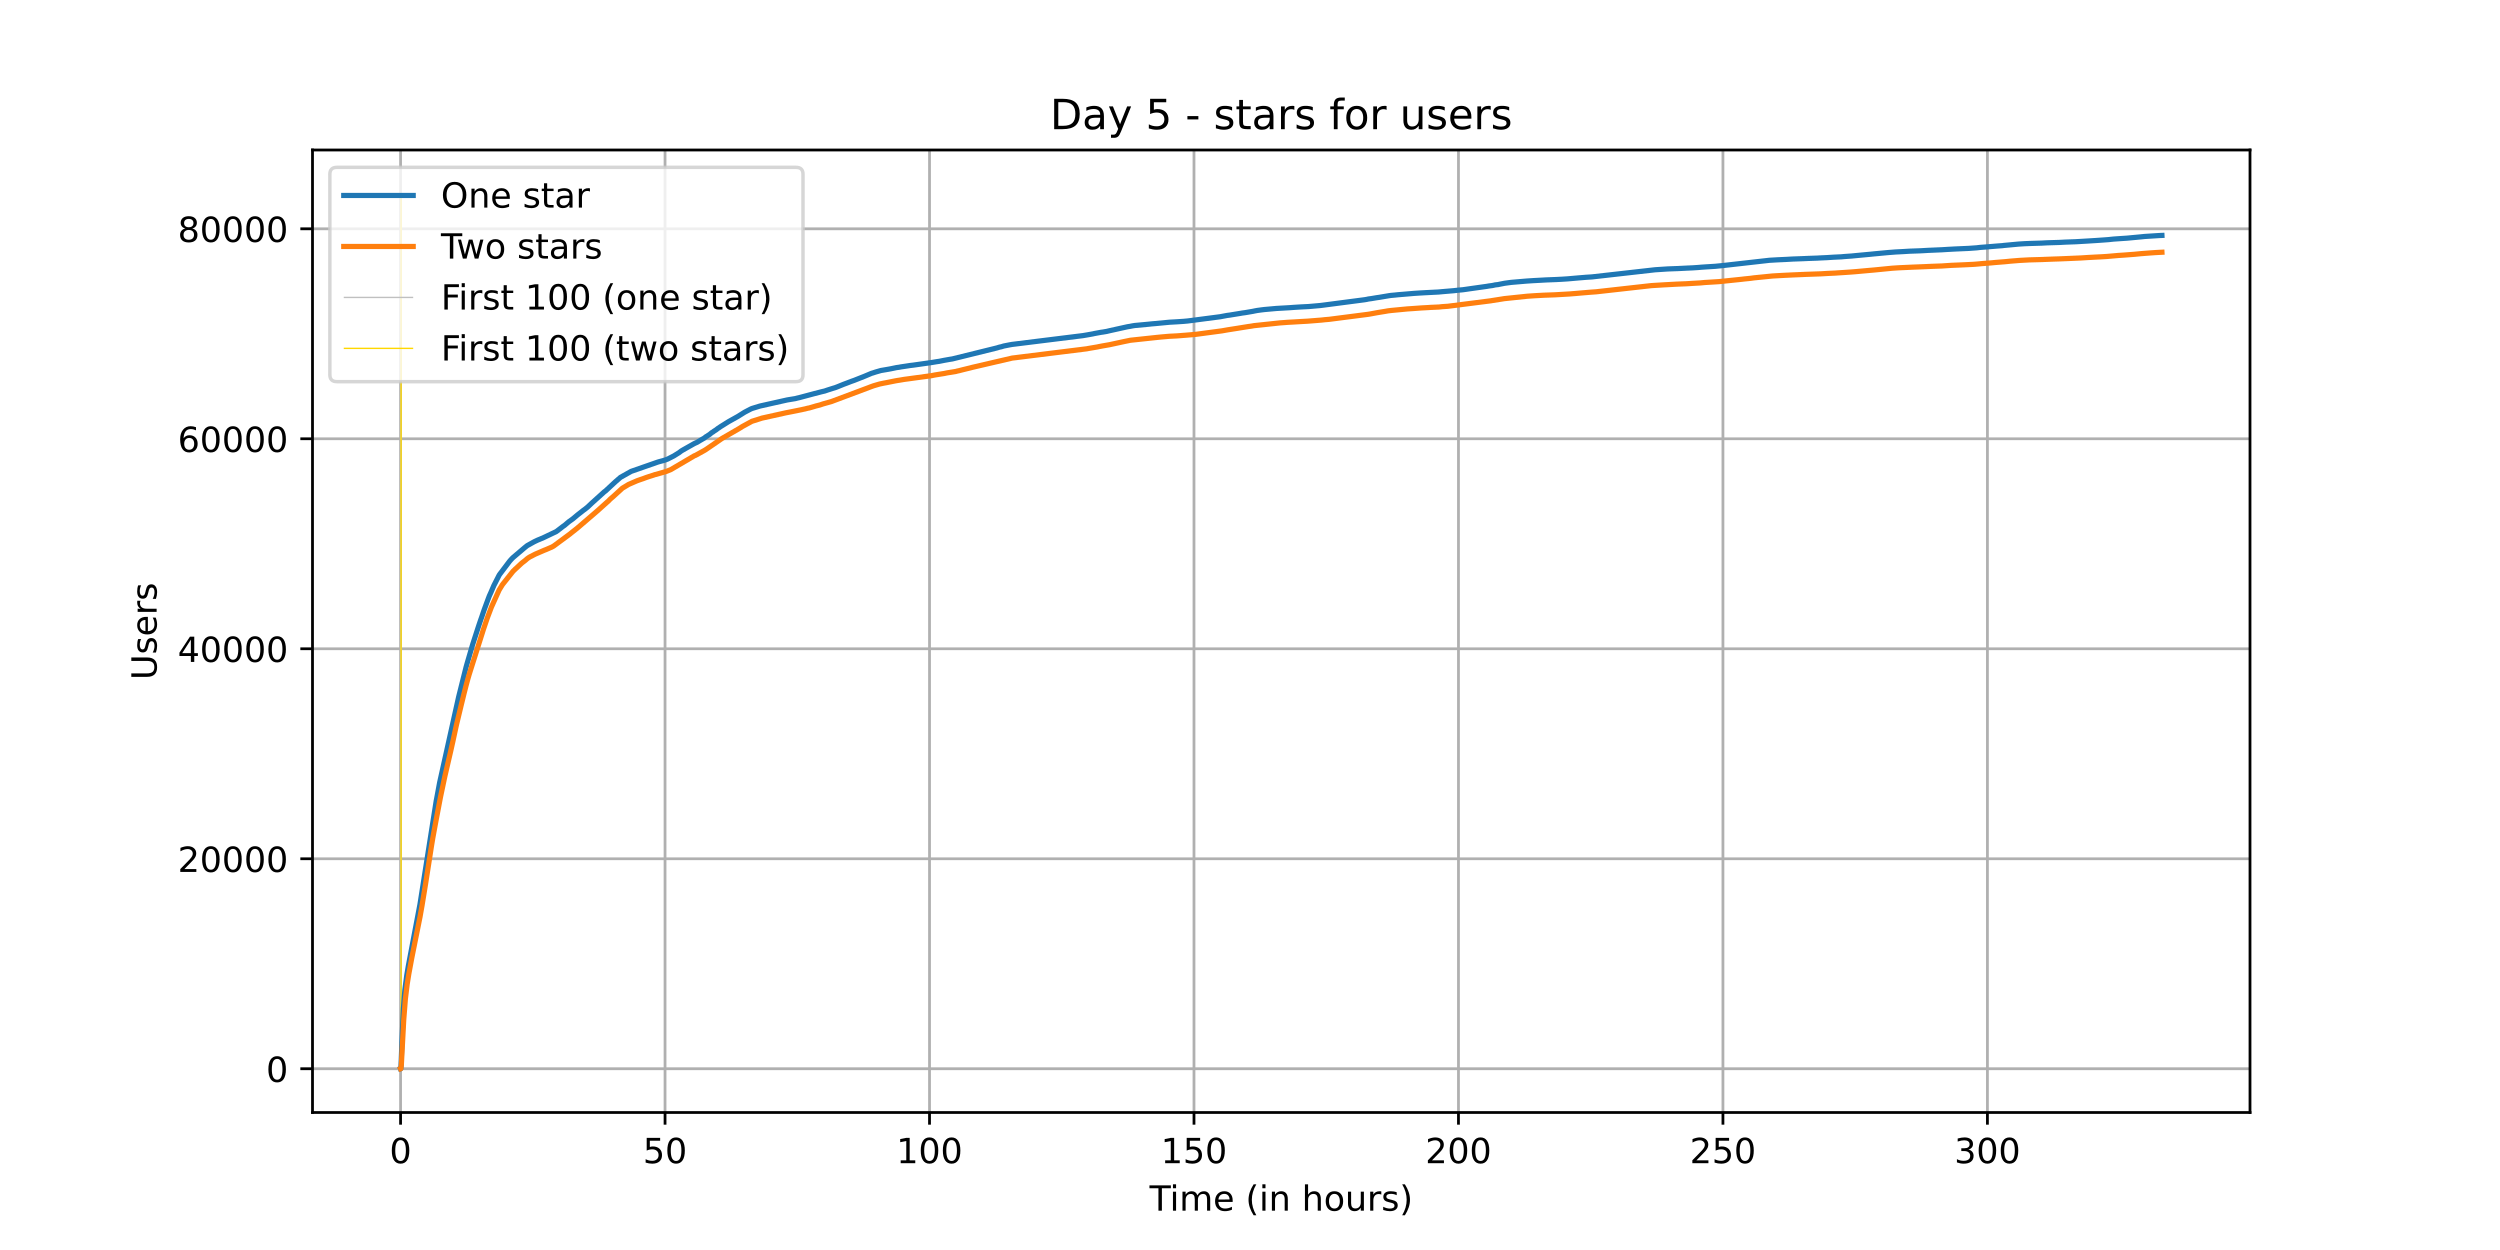 <?xml version="1.0" encoding="utf-8" standalone="no"?>
<!DOCTYPE svg PUBLIC "-//W3C//DTD SVG 1.1//EN"
  "http://www.w3.org/Graphics/SVG/1.1/DTD/svg11.dtd">
<!-- Created with matplotlib (https://matplotlib.org/) -->
<svg height="360pt" version="1.1" viewBox="0 0 720 360" width="720pt" xmlns="http://www.w3.org/2000/svg" xmlns:xlink="http://www.w3.org/1999/xlink">
 <defs>
  <style type="text/css">*{stroke-linecap:butt;stroke-linejoin:round;}</style>
 </defs>
 <g id="figure_1">
  <g id="patch_1">
   <path d="M 0 360 
L 720 360 
L 720 0 
L 0 0 
z
" style="fill:#ffffff;"/>
  </g>
  <g id="axes_1">
   <g id="patch_2">
    <path d="M 90 320.4 
L 648 320.4 
L 648 43.2 
L 90 43.2 
z
" style="fill:#ffffff;"/>
   </g>
   <g id="matplotlib.axis_1">
    <g id="xtick_1">
     <g id="line2d_1">
      <path clip-path="url(#p9fc7388ee3)" d="M 115.364 320.4 
L 115.364 43.2 
" style="fill:none;stroke:#b0b0b0;stroke-linecap:square;stroke-width:0.8;"/>
     </g>
     <g id="line2d_2">
      <defs>
       <path d="M 0 0 
L 0 3.5 
" id="m65fc2c8308" style="stroke:#000000;stroke-width:0.8;"/>
      </defs>
      <g>
       <use style="stroke:#000000;stroke-width:0.8;" x="115.364" xlink:href="#m65fc2c8308" y="320.4"/>
      </g>
     </g>
     <g id="text_1">
      <!-- 0 -->
      <g transform="translate(112.182 334.998)scale(0.1 -0.1)">
       <defs>
        <path d="M 31.781 66.406 
Q 24.172 66.406 20.328 58.906 
Q 16.5 51.422 16.5 36.375 
Q 16.5 21.391 20.328 13.891 
Q 24.172 6.391 31.781 6.391 
Q 39.453 6.391 43.281 13.891 
Q 47.125 21.391 47.125 36.375 
Q 47.125 51.422 43.281 58.906 
Q 39.453 66.406 31.781 66.406 
z
M 31.781 74.219 
Q 44.047 74.219 50.516 64.516 
Q 56.984 54.828 56.984 36.375 
Q 56.984 17.969 50.516 8.266 
Q 44.047 -1.422 31.781 -1.422 
Q 19.531 -1.422 13.062 8.266 
Q 6.594 17.969 6.594 36.375 
Q 6.594 54.828 13.062 64.516 
Q 19.531 74.219 31.781 74.219 
z
" id="DejaVuSans-48"/>
       </defs>
       <use xlink:href="#DejaVuSans-48"/>
      </g>
     </g>
    </g>
    <g id="xtick_2">
     <g id="line2d_3">
      <path clip-path="url(#p9fc7388ee3)" d="M 191.532 320.4 
L 191.532 43.2 
" style="fill:none;stroke:#b0b0b0;stroke-linecap:square;stroke-width:0.8;"/>
     </g>
     <g id="line2d_4">
      <g>
       <use style="stroke:#000000;stroke-width:0.8;" x="191.532" xlink:href="#m65fc2c8308" y="320.4"/>
      </g>
     </g>
     <g id="text_2">
      <!-- 50 -->
      <g transform="translate(185.17 334.998)scale(0.1 -0.1)">
       <defs>
        <path d="M 10.797 72.906 
L 49.516 72.906 
L 49.516 64.594 
L 19.828 64.594 
L 19.828 46.734 
Q 21.969 47.469 24.109 47.828 
Q 26.266 48.188 28.422 48.188 
Q 40.625 48.188 47.75 41.5 
Q 54.891 34.812 54.891 23.391 
Q 54.891 11.625 47.562 5.094 
Q 40.234 -1.422 26.906 -1.422 
Q 22.312 -1.422 17.547 -0.641 
Q 12.797 0.141 7.719 1.703 
L 7.719 11.625 
Q 12.109 9.234 16.797 8.062 
Q 21.484 6.891 26.703 6.891 
Q 35.156 6.891 40.078 11.328 
Q 45.016 15.766 45.016 23.391 
Q 45.016 31 40.078 35.438 
Q 35.156 39.891 26.703 39.891 
Q 22.75 39.891 18.812 39.016 
Q 14.891 38.141 10.797 36.281 
z
" id="DejaVuSans-53"/>
       </defs>
       <use xlink:href="#DejaVuSans-53"/>
       <use x="63.623" xlink:href="#DejaVuSans-48"/>
      </g>
     </g>
    </g>
    <g id="xtick_3">
     <g id="line2d_5">
      <path clip-path="url(#p9fc7388ee3)" d="M 267.701 320.4 
L 267.701 43.2 
" style="fill:none;stroke:#b0b0b0;stroke-linecap:square;stroke-width:0.8;"/>
     </g>
     <g id="line2d_6">
      <g>
       <use style="stroke:#000000;stroke-width:0.8;" x="267.701" xlink:href="#m65fc2c8308" y="320.4"/>
      </g>
     </g>
     <g id="text_3">
      <!-- 100 -->
      <g transform="translate(258.157 334.998)scale(0.1 -0.1)">
       <defs>
        <path d="M 12.406 8.297 
L 28.516 8.297 
L 28.516 63.922 
L 10.984 60.406 
L 10.984 69.391 
L 28.422 72.906 
L 38.281 72.906 
L 38.281 8.297 
L 54.391 8.297 
L 54.391 0 
L 12.406 0 
z
" id="DejaVuSans-49"/>
       </defs>
       <use xlink:href="#DejaVuSans-49"/>
       <use x="63.623" xlink:href="#DejaVuSans-48"/>
       <use x="127.246" xlink:href="#DejaVuSans-48"/>
      </g>
     </g>
    </g>
    <g id="xtick_4">
     <g id="line2d_7">
      <path clip-path="url(#p9fc7388ee3)" d="M 343.87 320.4 
L 343.87 43.2 
" style="fill:none;stroke:#b0b0b0;stroke-linecap:square;stroke-width:0.8;"/>
     </g>
     <g id="line2d_8">
      <g>
       <use style="stroke:#000000;stroke-width:0.8;" x="343.87" xlink:href="#m65fc2c8308" y="320.4"/>
      </g>
     </g>
     <g id="text_4">
      <!-- 150 -->
      <g transform="translate(334.326 334.998)scale(0.1 -0.1)">
       <use xlink:href="#DejaVuSans-49"/>
       <use x="63.623" xlink:href="#DejaVuSans-53"/>
       <use x="127.246" xlink:href="#DejaVuSans-48"/>
      </g>
     </g>
    </g>
    <g id="xtick_5">
     <g id="line2d_9">
      <path clip-path="url(#p9fc7388ee3)" d="M 420.038 320.4 
L 420.038 43.2 
" style="fill:none;stroke:#b0b0b0;stroke-linecap:square;stroke-width:0.8;"/>
     </g>
     <g id="line2d_10">
      <g>
       <use style="stroke:#000000;stroke-width:0.8;" x="420.038" xlink:href="#m65fc2c8308" y="320.4"/>
      </g>
     </g>
     <g id="text_5">
      <!-- 200 -->
      <g transform="translate(410.495 334.998)scale(0.1 -0.1)">
       <defs>
        <path d="M 19.188 8.297 
L 53.609 8.297 
L 53.609 0 
L 7.328 0 
L 7.328 8.297 
Q 12.938 14.109 22.625 23.891 
Q 32.328 33.688 34.812 36.531 
Q 39.547 41.844 41.422 45.531 
Q 43.312 49.219 43.312 52.781 
Q 43.312 58.594 39.234 62.25 
Q 35.156 65.922 28.609 65.922 
Q 23.969 65.922 18.812 64.312 
Q 13.672 62.703 7.812 59.422 
L 7.812 69.391 
Q 13.766 71.781 18.938 73 
Q 24.125 74.219 28.422 74.219 
Q 39.75 74.219 46.484 68.547 
Q 53.219 62.891 53.219 53.422 
Q 53.219 48.922 51.531 44.891 
Q 49.859 40.875 45.406 35.406 
Q 44.188 33.984 37.641 27.219 
Q 31.109 20.453 19.188 8.297 
z
" id="DejaVuSans-50"/>
       </defs>
       <use xlink:href="#DejaVuSans-50"/>
       <use x="63.623" xlink:href="#DejaVuSans-48"/>
       <use x="127.246" xlink:href="#DejaVuSans-48"/>
      </g>
     </g>
    </g>
    <g id="xtick_6">
     <g id="line2d_11">
      <path clip-path="url(#p9fc7388ee3)" d="M 496.207 320.4 
L 496.207 43.2 
" style="fill:none;stroke:#b0b0b0;stroke-linecap:square;stroke-width:0.8;"/>
     </g>
     <g id="line2d_12">
      <g>
       <use style="stroke:#000000;stroke-width:0.8;" x="496.207" xlink:href="#m65fc2c8308" y="320.4"/>
      </g>
     </g>
     <g id="text_6">
      <!-- 250 -->
      <g transform="translate(486.663 334.998)scale(0.1 -0.1)">
       <use xlink:href="#DejaVuSans-50"/>
       <use x="63.623" xlink:href="#DejaVuSans-53"/>
       <use x="127.246" xlink:href="#DejaVuSans-48"/>
      </g>
     </g>
    </g>
    <g id="xtick_7">
     <g id="line2d_13">
      <path clip-path="url(#p9fc7388ee3)" d="M 572.376 320.4 
L 572.376 43.2 
" style="fill:none;stroke:#b0b0b0;stroke-linecap:square;stroke-width:0.8;"/>
     </g>
     <g id="line2d_14">
      <g>
       <use style="stroke:#000000;stroke-width:0.8;" x="572.376" xlink:href="#m65fc2c8308" y="320.4"/>
      </g>
     </g>
     <g id="text_7">
      <!-- 300 -->
      <g transform="translate(562.832 334.998)scale(0.1 -0.1)">
       <defs>
        <path d="M 40.578 39.312 
Q 47.656 37.797 51.625 33 
Q 55.609 28.219 55.609 21.188 
Q 55.609 10.406 48.188 4.484 
Q 40.766 -1.422 27.094 -1.422 
Q 22.516 -1.422 17.656 -0.516 
Q 12.797 0.391 7.625 2.203 
L 7.625 11.719 
Q 11.719 9.328 16.594 8.109 
Q 21.484 6.891 26.812 6.891 
Q 36.078 6.891 40.938 10.547 
Q 45.797 14.203 45.797 21.188 
Q 45.797 27.641 41.281 31.266 
Q 36.766 34.906 28.719 34.906 
L 20.219 34.906 
L 20.219 43.016 
L 29.109 43.016 
Q 36.375 43.016 40.234 45.922 
Q 44.094 48.828 44.094 54.297 
Q 44.094 59.906 40.109 62.906 
Q 36.141 65.922 28.719 65.922 
Q 24.656 65.922 20.016 65.031 
Q 15.375 64.156 9.812 62.312 
L 9.812 71.094 
Q 15.438 72.656 20.344 73.438 
Q 25.25 74.219 29.594 74.219 
Q 40.828 74.219 47.359 69.109 
Q 53.906 64.016 53.906 55.328 
Q 53.906 49.266 50.438 45.094 
Q 46.969 40.922 40.578 39.312 
z
" id="DejaVuSans-51"/>
       </defs>
       <use xlink:href="#DejaVuSans-51"/>
       <use x="63.623" xlink:href="#DejaVuSans-48"/>
       <use x="127.246" xlink:href="#DejaVuSans-48"/>
      </g>
     </g>
    </g>
    <g id="text_8">
     <!-- Time (in hours) -->
     <g transform="translate(331.072 348.677)scale(0.1 -0.1)">
      <defs>
       <path d="M -0.297 72.906 
L 61.375 72.906 
L 61.375 64.594 
L 35.5 64.594 
L 35.5 0 
L 25.594 0 
L 25.594 64.594 
L -0.297 64.594 
z
" id="DejaVuSans-84"/>
       <path d="M 9.422 54.688 
L 18.406 54.688 
L 18.406 0 
L 9.422 0 
z
M 9.422 75.984 
L 18.406 75.984 
L 18.406 64.594 
L 9.422 64.594 
z
" id="DejaVuSans-105"/>
       <path d="M 52 44.188 
Q 55.375 50.25 60.062 53.125 
Q 64.75 56 71.094 56 
Q 79.641 56 84.281 50.016 
Q 88.922 44.047 88.922 33.016 
L 88.922 0 
L 79.891 0 
L 79.891 32.719 
Q 79.891 40.578 77.094 44.375 
Q 74.312 48.188 68.609 48.188 
Q 61.625 48.188 57.562 43.547 
Q 53.516 38.922 53.516 30.906 
L 53.516 0 
L 44.484 0 
L 44.484 32.719 
Q 44.484 40.625 41.703 44.406 
Q 38.922 48.188 33.109 48.188 
Q 26.219 48.188 22.156 43.531 
Q 18.109 38.875 18.109 30.906 
L 18.109 0 
L 9.078 0 
L 9.078 54.688 
L 18.109 54.688 
L 18.109 46.188 
Q 21.188 51.219 25.484 53.609 
Q 29.781 56 35.688 56 
Q 41.656 56 45.828 52.969 
Q 50 49.953 52 44.188 
z
" id="DejaVuSans-109"/>
       <path d="M 56.203 29.594 
L 56.203 25.203 
L 14.891 25.203 
Q 15.484 15.922 20.484 11.062 
Q 25.484 6.203 34.422 6.203 
Q 39.594 6.203 44.453 7.469 
Q 49.312 8.734 54.109 11.281 
L 54.109 2.781 
Q 49.266 0.734 44.188 -0.344 
Q 39.109 -1.422 33.891 -1.422 
Q 20.797 -1.422 13.156 6.188 
Q 5.516 13.812 5.516 26.812 
Q 5.516 40.234 12.766 48.109 
Q 20.016 56 32.328 56 
Q 43.359 56 49.781 48.891 
Q 56.203 41.797 56.203 29.594 
z
M 47.219 32.234 
Q 47.125 39.594 43.094 43.984 
Q 39.062 48.391 32.422 48.391 
Q 24.906 48.391 20.391 44.141 
Q 15.875 39.891 15.188 32.172 
z
" id="DejaVuSans-101"/>
       <path id="DejaVuSans-32"/>
       <path d="M 31 75.875 
Q 24.469 64.656 21.281 53.656 
Q 18.109 42.672 18.109 31.391 
Q 18.109 20.125 21.312 9.062 
Q 24.516 -2 31 -13.188 
L 23.188 -13.188 
Q 15.875 -1.703 12.234 9.375 
Q 8.594 20.453 8.594 31.391 
Q 8.594 42.281 12.203 53.312 
Q 15.828 64.359 23.188 75.875 
z
" id="DejaVuSans-40"/>
       <path d="M 54.891 33.016 
L 54.891 0 
L 45.906 0 
L 45.906 32.719 
Q 45.906 40.484 42.875 44.328 
Q 39.844 48.188 33.797 48.188 
Q 26.516 48.188 22.312 43.547 
Q 18.109 38.922 18.109 30.906 
L 18.109 0 
L 9.078 0 
L 9.078 54.688 
L 18.109 54.688 
L 18.109 46.188 
Q 21.344 51.125 25.703 53.562 
Q 30.078 56 35.797 56 
Q 45.219 56 50.047 50.172 
Q 54.891 44.344 54.891 33.016 
z
" id="DejaVuSans-110"/>
       <path d="M 54.891 33.016 
L 54.891 0 
L 45.906 0 
L 45.906 32.719 
Q 45.906 40.484 42.875 44.328 
Q 39.844 48.188 33.797 48.188 
Q 26.516 48.188 22.312 43.547 
Q 18.109 38.922 18.109 30.906 
L 18.109 0 
L 9.078 0 
L 9.078 75.984 
L 18.109 75.984 
L 18.109 46.188 
Q 21.344 51.125 25.703 53.562 
Q 30.078 56 35.797 56 
Q 45.219 56 50.047 50.172 
Q 54.891 44.344 54.891 33.016 
z
" id="DejaVuSans-104"/>
       <path d="M 30.609 48.391 
Q 23.391 48.391 19.188 42.75 
Q 14.984 37.109 14.984 27.297 
Q 14.984 17.484 19.156 11.844 
Q 23.344 6.203 30.609 6.203 
Q 37.797 6.203 41.984 11.859 
Q 46.188 17.531 46.188 27.297 
Q 46.188 37.016 41.984 42.703 
Q 37.797 48.391 30.609 48.391 
z
M 30.609 56 
Q 42.328 56 49.016 48.375 
Q 55.719 40.766 55.719 27.297 
Q 55.719 13.875 49.016 6.219 
Q 42.328 -1.422 30.609 -1.422 
Q 18.844 -1.422 12.172 6.219 
Q 5.516 13.875 5.516 27.297 
Q 5.516 40.766 12.172 48.375 
Q 18.844 56 30.609 56 
z
" id="DejaVuSans-111"/>
       <path d="M 8.5 21.578 
L 8.5 54.688 
L 17.484 54.688 
L 17.484 21.922 
Q 17.484 14.156 20.5 10.266 
Q 23.531 6.391 29.594 6.391 
Q 36.859 6.391 41.078 11.031 
Q 45.312 15.672 45.312 23.688 
L 45.312 54.688 
L 54.297 54.688 
L 54.297 0 
L 45.312 0 
L 45.312 8.406 
Q 42.047 3.422 37.719 1 
Q 33.406 -1.422 27.688 -1.422 
Q 18.266 -1.422 13.375 4.438 
Q 8.5 10.297 8.5 21.578 
z
M 31.109 56 
z
" id="DejaVuSans-117"/>
       <path d="M 41.109 46.297 
Q 39.594 47.172 37.812 47.578 
Q 36.031 48 33.891 48 
Q 26.266 48 22.188 43.047 
Q 18.109 38.094 18.109 28.812 
L 18.109 0 
L 9.078 0 
L 9.078 54.688 
L 18.109 54.688 
L 18.109 46.188 
Q 20.953 51.172 25.484 53.578 
Q 30.031 56 36.531 56 
Q 37.453 56 38.578 55.875 
Q 39.703 55.766 41.062 55.516 
z
" id="DejaVuSans-114"/>
       <path d="M 44.281 53.078 
L 44.281 44.578 
Q 40.484 46.531 36.375 47.5 
Q 32.281 48.484 27.875 48.484 
Q 21.188 48.484 17.844 46.438 
Q 14.5 44.391 14.5 40.281 
Q 14.5 37.156 16.891 35.375 
Q 19.281 33.594 26.516 31.984 
L 29.594 31.297 
Q 39.156 29.25 43.188 25.516 
Q 47.219 21.781 47.219 15.094 
Q 47.219 7.469 41.188 3.016 
Q 35.156 -1.422 24.609 -1.422 
Q 20.219 -1.422 15.453 -0.562 
Q 10.688 0.297 5.422 2 
L 5.422 11.281 
Q 10.406 8.688 15.234 7.391 
Q 20.062 6.109 24.812 6.109 
Q 31.156 6.109 34.562 8.281 
Q 37.984 10.453 37.984 14.406 
Q 37.984 18.062 35.516 20.016 
Q 33.062 21.969 24.703 23.781 
L 21.578 24.516 
Q 13.234 26.266 9.516 29.906 
Q 5.812 33.547 5.812 39.891 
Q 5.812 47.609 11.281 51.797 
Q 16.75 56 26.812 56 
Q 31.781 56 36.172 55.266 
Q 40.578 54.547 44.281 53.078 
z
" id="DejaVuSans-115"/>
       <path d="M 8.016 75.875 
L 15.828 75.875 
Q 23.141 64.359 26.781 53.312 
Q 30.422 42.281 30.422 31.391 
Q 30.422 20.453 26.781 9.375 
Q 23.141 -1.703 15.828 -13.188 
L 8.016 -13.188 
Q 14.5 -2 17.703 9.062 
Q 20.906 20.125 20.906 31.391 
Q 20.906 42.672 17.703 53.656 
Q 14.5 64.656 8.016 75.875 
z
" id="DejaVuSans-41"/>
      </defs>
      <use xlink:href="#DejaVuSans-84"/>
      <use x="57.959" xlink:href="#DejaVuSans-105"/>
      <use x="85.742" xlink:href="#DejaVuSans-109"/>
      <use x="183.154" xlink:href="#DejaVuSans-101"/>
      <use x="244.678" xlink:href="#DejaVuSans-32"/>
      <use x="276.465" xlink:href="#DejaVuSans-40"/>
      <use x="315.479" xlink:href="#DejaVuSans-105"/>
      <use x="343.262" xlink:href="#DejaVuSans-110"/>
      <use x="406.641" xlink:href="#DejaVuSans-32"/>
      <use x="438.428" xlink:href="#DejaVuSans-104"/>
      <use x="501.807" xlink:href="#DejaVuSans-111"/>
      <use x="562.988" xlink:href="#DejaVuSans-117"/>
      <use x="626.367" xlink:href="#DejaVuSans-114"/>
      <use x="667.48" xlink:href="#DejaVuSans-115"/>
      <use x="719.58" xlink:href="#DejaVuSans-41"/>
     </g>
    </g>
   </g>
   <g id="matplotlib.axis_2">
    <g id="ytick_1">
     <g id="line2d_15">
      <path clip-path="url(#p9fc7388ee3)" d="M 90 307.8 
L 648 307.8 
" style="fill:none;stroke:#b0b0b0;stroke-linecap:square;stroke-width:0.8;"/>
     </g>
     <g id="line2d_16">
      <defs>
       <path d="M 0 0 
L -3.5 0 
" id="m4c2ac8af65" style="stroke:#000000;stroke-width:0.8;"/>
      </defs>
      <g>
       <use style="stroke:#000000;stroke-width:0.8;" x="90" xlink:href="#m4c2ac8af65" y="307.8"/>
      </g>
     </g>
     <g id="text_9">
      <!-- 0 -->
      <g transform="translate(76.638 311.599)scale(0.1 -0.1)">
       <use xlink:href="#DejaVuSans-48"/>
      </g>
     </g>
    </g>
    <g id="ytick_2">
     <g id="line2d_17">
      <path clip-path="url(#p9fc7388ee3)" d="M 90 247.322 
L 648 247.322 
" style="fill:none;stroke:#b0b0b0;stroke-linecap:square;stroke-width:0.8;"/>
     </g>
     <g id="line2d_18">
      <g>
       <use style="stroke:#000000;stroke-width:0.8;" x="90" xlink:href="#m4c2ac8af65" y="247.322"/>
      </g>
     </g>
     <g id="text_10">
      <!-- 20000 -->
      <g transform="translate(51.188 251.121)scale(0.1 -0.1)">
       <use xlink:href="#DejaVuSans-50"/>
       <use x="63.623" xlink:href="#DejaVuSans-48"/>
       <use x="127.246" xlink:href="#DejaVuSans-48"/>
       <use x="190.869" xlink:href="#DejaVuSans-48"/>
       <use x="254.492" xlink:href="#DejaVuSans-48"/>
      </g>
     </g>
    </g>
    <g id="ytick_3">
     <g id="line2d_19">
      <path clip-path="url(#p9fc7388ee3)" d="M 90 186.844 
L 648 186.844 
" style="fill:none;stroke:#b0b0b0;stroke-linecap:square;stroke-width:0.8;"/>
     </g>
     <g id="line2d_20">
      <g>
       <use style="stroke:#000000;stroke-width:0.8;" x="90" xlink:href="#m4c2ac8af65" y="186.844"/>
      </g>
     </g>
     <g id="text_11">
      <!-- 40000 -->
      <g transform="translate(51.188 190.644)scale(0.1 -0.1)">
       <defs>
        <path d="M 37.797 64.312 
L 12.891 25.391 
L 37.797 25.391 
z
M 35.203 72.906 
L 47.609 72.906 
L 47.609 25.391 
L 58.016 25.391 
L 58.016 17.188 
L 47.609 17.188 
L 47.609 0 
L 37.797 0 
L 37.797 17.188 
L 4.891 17.188 
L 4.891 26.703 
z
" id="DejaVuSans-52"/>
       </defs>
       <use xlink:href="#DejaVuSans-52"/>
       <use x="63.623" xlink:href="#DejaVuSans-48"/>
       <use x="127.246" xlink:href="#DejaVuSans-48"/>
       <use x="190.869" xlink:href="#DejaVuSans-48"/>
       <use x="254.492" xlink:href="#DejaVuSans-48"/>
      </g>
     </g>
    </g>
    <g id="ytick_4">
     <g id="line2d_21">
      <path clip-path="url(#p9fc7388ee3)" d="M 90 126.367 
L 648 126.367 
" style="fill:none;stroke:#b0b0b0;stroke-linecap:square;stroke-width:0.8;"/>
     </g>
     <g id="line2d_22">
      <g>
       <use style="stroke:#000000;stroke-width:0.8;" x="90" xlink:href="#m4c2ac8af65" y="126.367"/>
      </g>
     </g>
     <g id="text_12">
      <!-- 60000 -->
      <g transform="translate(51.188 130.166)scale(0.1 -0.1)">
       <defs>
        <path d="M 33.016 40.375 
Q 26.375 40.375 22.484 35.828 
Q 18.609 31.297 18.609 23.391 
Q 18.609 15.531 22.484 10.953 
Q 26.375 6.391 33.016 6.391 
Q 39.656 6.391 43.531 10.953 
Q 47.406 15.531 47.406 23.391 
Q 47.406 31.297 43.531 35.828 
Q 39.656 40.375 33.016 40.375 
z
M 52.594 71.297 
L 52.594 62.312 
Q 48.875 64.062 45.094 64.984 
Q 41.312 65.922 37.594 65.922 
Q 27.828 65.922 22.672 59.328 
Q 17.531 52.734 16.797 39.406 
Q 19.672 43.656 24.016 45.922 
Q 28.375 48.188 33.594 48.188 
Q 44.578 48.188 50.953 41.516 
Q 57.328 34.859 57.328 23.391 
Q 57.328 12.156 50.688 5.359 
Q 44.047 -1.422 33.016 -1.422 
Q 20.359 -1.422 13.672 8.266 
Q 6.984 17.969 6.984 36.375 
Q 6.984 53.656 15.188 63.938 
Q 23.391 74.219 37.203 74.219 
Q 40.922 74.219 44.703 73.484 
Q 48.484 72.75 52.594 71.297 
z
" id="DejaVuSans-54"/>
       </defs>
       <use xlink:href="#DejaVuSans-54"/>
       <use x="63.623" xlink:href="#DejaVuSans-48"/>
       <use x="127.246" xlink:href="#DejaVuSans-48"/>
       <use x="190.869" xlink:href="#DejaVuSans-48"/>
       <use x="254.492" xlink:href="#DejaVuSans-48"/>
      </g>
     </g>
    </g>
    <g id="ytick_5">
     <g id="line2d_23">
      <path clip-path="url(#p9fc7388ee3)" d="M 90 65.889 
L 648 65.889 
" style="fill:none;stroke:#b0b0b0;stroke-linecap:square;stroke-width:0.8;"/>
     </g>
     <g id="line2d_24">
      <g>
       <use style="stroke:#000000;stroke-width:0.8;" x="90" xlink:href="#m4c2ac8af65" y="65.889"/>
      </g>
     </g>
     <g id="text_13">
      <!-- 80000 -->
      <g transform="translate(51.188 69.688)scale(0.1 -0.1)">
       <defs>
        <path d="M 31.781 34.625 
Q 24.75 34.625 20.719 30.859 
Q 16.703 27.094 16.703 20.516 
Q 16.703 13.922 20.719 10.156 
Q 24.75 6.391 31.781 6.391 
Q 38.812 6.391 42.859 10.172 
Q 46.922 13.969 46.922 20.516 
Q 46.922 27.094 42.891 30.859 
Q 38.875 34.625 31.781 34.625 
z
M 21.922 38.812 
Q 15.578 40.375 12.031 44.719 
Q 8.5 49.078 8.5 55.328 
Q 8.5 64.062 14.719 69.141 
Q 20.953 74.219 31.781 74.219 
Q 42.672 74.219 48.875 69.141 
Q 55.078 64.062 55.078 55.328 
Q 55.078 49.078 51.531 44.719 
Q 48 40.375 41.703 38.812 
Q 48.828 37.156 52.797 32.312 
Q 56.781 27.484 56.781 20.516 
Q 56.781 9.906 50.312 4.234 
Q 43.844 -1.422 31.781 -1.422 
Q 19.734 -1.422 13.25 4.234 
Q 6.781 9.906 6.781 20.516 
Q 6.781 27.484 10.781 32.312 
Q 14.797 37.156 21.922 38.812 
z
M 18.312 54.391 
Q 18.312 48.734 21.844 45.562 
Q 25.391 42.391 31.781 42.391 
Q 38.141 42.391 41.719 45.562 
Q 45.312 48.734 45.312 54.391 
Q 45.312 60.062 41.719 63.234 
Q 38.141 66.406 31.781 66.406 
Q 25.391 66.406 21.844 63.234 
Q 18.312 60.062 18.312 54.391 
z
" id="DejaVuSans-56"/>
       </defs>
       <use xlink:href="#DejaVuSans-56"/>
       <use x="63.623" xlink:href="#DejaVuSans-48"/>
       <use x="127.246" xlink:href="#DejaVuSans-48"/>
       <use x="190.869" xlink:href="#DejaVuSans-48"/>
       <use x="254.492" xlink:href="#DejaVuSans-48"/>
      </g>
     </g>
    </g>
    <g id="text_14">
     <!-- Users -->
     <g transform="translate(45.108 195.801)rotate(-90)scale(0.1 -0.1)">
      <defs>
       <path d="M 8.688 72.906 
L 18.609 72.906 
L 18.609 28.609 
Q 18.609 16.891 22.844 11.734 
Q 27.094 6.594 36.625 6.594 
Q 46.094 6.594 50.344 11.734 
Q 54.594 16.891 54.594 28.609 
L 54.594 72.906 
L 64.5 72.906 
L 64.5 27.391 
Q 64.5 13.141 57.438 5.859 
Q 50.391 -1.422 36.625 -1.422 
Q 22.797 -1.422 15.734 5.859 
Q 8.688 13.141 8.688 27.391 
z
" id="DejaVuSans-85"/>
      </defs>
      <use xlink:href="#DejaVuSans-85"/>
      <use x="73.193" xlink:href="#DejaVuSans-115"/>
      <use x="125.293" xlink:href="#DejaVuSans-101"/>
      <use x="186.816" xlink:href="#DejaVuSans-114"/>
      <use x="227.93" xlink:href="#DejaVuSans-115"/>
     </g>
    </g>
   </g>
   <g id="LineCollection_1">
    <path clip-path="url(#p9fc7388ee3)" d="M 115.463 307.8 
L 115.463 55.8 
" style="fill:none;stroke:#c0c0c0;stroke-width:0.4;"/>
   </g>
   <g id="LineCollection_2">
    <path clip-path="url(#p9fc7388ee3)" d="M 115.513 307.8 
L 115.513 55.8 
" style="fill:none;stroke:#ffd700;stroke-width:0.4;"/>
   </g>
   <g id="line2d_25">
    <path clip-path="url(#p9fc7388ee3)" d="M 115.364 307.8 
L 115.416 307.785 
L 115.491 307.08 
L 115.741 300.461 
L 116.169 290.588 
L 116.597 285.097 
L 117.151 280.89 
L 117.578 278.347 
L 118.006 276.073 
L 120.95 260.473 
L 125.656 230.497 
L 125.683 230.413 
L 126.612 225.408 
L 126.612 225.408 
L 132.088 200.727 
L 134.236 192.121 
L 134.55 190.999 
L 136.098 185.701 
L 136.208 185.354 
L 137.489 181.392 
L 137.891 180.159 
L 138.494 178.375 
L 138.74 177.694 
L 139.218 176.273 
L 139.449 175.599 
L 140.604 172.466 
L 140.93 171.619 
L 141.408 170.558 
L 142.238 168.616 
L 143.719 165.717 
L 143.877 165.456 
L 146.544 161.928 
L 146.734 161.677 
L 147.098 161.25 
L 147.488 160.836 
L 147.739 160.588 
L 151.124 157.709 
L 151.256 157.609 
L 151.734 157.216 
L 151.884 157.114 
L 153.797 156.052 
L 153.998 155.952 
L 154.902 155.523 
L 155.279 155.375 
L 155.982 155.078 
L 156.259 154.973 
L 160.222 153.083 
L 162.209 151.562 
L 162.562 151.326 
L 163.795 150.28 
L 164.902 149.487 
L 165.355 149.118 
L 166.009 148.565 
L 166.286 148.335 
L 166.487 148.172 
L 167.192 147.625 
L 168.047 146.944 
L 168.374 146.72 
L 168.953 146.261 
L 169.28 145.992 
L 170.412 144.918 
L 173.079 142.514 
L 174.06 141.625 
L 174.388 141.398 
L 176.073 139.829 
L 177.205 138.777 
L 178.69 137.489 
L 181.759 135.759 
L 189.459 133.074 
L 189.811 132.971 
L 190.968 132.662 
L 191.572 132.481 
L 192.327 132.194 
L 193.635 131.522 
L 194.038 131.32 
L 195.296 130.531 
L 195.522 130.401 
L 196.226 129.865 
L 196.73 129.569 
L 199.9 127.779 
L 200.403 127.543 
L 200.755 127.389 
L 201.662 126.838 
L 202.543 126.327 
L 202.769 126.209 
L 203.323 125.768 
L 203.676 125.571 
L 204.029 125.323 
L 204.331 125.148 
L 204.985 124.598 
L 205.287 124.437 
L 205.588 124.205 
L 206.268 123.769 
L 206.771 123.373 
L 206.973 123.258 
L 207.526 122.868 
L 208.382 122.339 
L 209.01 121.943 
L 209.816 121.438 
L 212.535 119.92 
L 212.963 119.651 
L 213.592 119.258 
L 214.448 118.722 
L 216.033 117.888 
L 216.537 117.655 
L 216.839 117.561 
L 218.474 117.059 
L 218.902 116.932 
L 226.728 115.181 
L 229.094 114.791 
L 229.675 114.634 
L 230.155 114.528 
L 234.64 113.331 
L 235.042 113.249 
L 235.395 113.143 
L 236.553 112.838 
L 237.509 112.614 
L 238.39 112.312 
L 239.874 111.84 
L 240.529 111.646 
L 241.309 111.347 
L 242.97 110.673 
L 243.826 110.355 
L 245.135 109.85 
L 245.613 109.681 
L 245.965 109.56 
L 248.961 108.375 
L 251.024 107.507 
L 251.402 107.401 
L 252.182 107.144 
L 253.692 106.708 
L 255.806 106.346 
L 256.436 106.231 
L 257.744 105.961 
L 258.198 105.868 
L 258.953 105.768 
L 259.406 105.674 
L 260.136 105.565 
L 261.394 105.378 
L 262.073 105.269 
L 263.004 105.16 
L 268.288 104.41 
L 269.747 104.168 
L 270.502 104.059 
L 271.861 103.787 
L 273.571 103.482 
L 274.276 103.373 
L 287.139 100.198 
L 287.844 99.977 
L 288.372 99.868 
L 289.077 99.651 
L 290.461 99.378 
L 290.889 99.297 
L 291.518 99.188 
L 311.92 96.654 
L 312.301 96.587 
L 312.955 96.479 
L 314.792 96.149 
L 315.145 96.064 
L 317.058 95.71 
L 317.763 95.611 
L 318.065 95.556 
L 318.719 95.447 
L 319.626 95.23 
L 324.739 94.102 
L 325.418 93.996 
L 326.123 93.854 
L 326.803 93.745 
L 330.756 93.376 
L 331.738 93.27 
L 332.442 93.213 
L 336.897 92.792 
L 338.859 92.684 
L 340.898 92.548 
L 342.08 92.439 
L 351.446 91.217 
L 352.151 91.081 
L 352.73 90.975 
L 353.384 90.851 
L 354.214 90.742 
L 354.793 90.645 
L 357.36 90.228 
L 357.762 90.153 
L 358.593 90.044 
L 360.757 89.675 
L 361.513 89.518 
L 362.117 89.409 
L 363.224 89.258 
L 364.105 89.149 
L 367.604 88.834 
L 369.516 88.725 
L 371.303 88.622 
L 372.787 88.514 
L 374.725 88.393 
L 376.914 88.284 
L 380.263 87.987 
L 381.118 87.879 
L 392.516 86.388 
L 393.02 86.321 
L 393.623 86.219 
L 394.102 86.11 
L 394.932 86.001 
L 396.416 85.75 
L 397.196 85.641 
L 397.825 85.532 
L 400.09 85.151 
L 400.593 85.082 
L 401.776 84.976 
L 402.631 84.882 
L 403.964 84.773 
L 407.21 84.498 
L 408.848 84.389 
L 410.559 84.292 
L 412.672 84.183 
L 414.282 84.102 
L 415.44 83.993 
L 418.636 83.724 
L 419.592 83.615 
L 420.07 83.557 
L 421.253 83.452 
L 422.334 83.303 
L 423.064 83.195 
L 428.273 82.46 
L 428.701 82.378 
L 429.783 82.233 
L 430.261 82.133 
L 430.589 82.055 
L 431.494 81.952 
L 431.822 81.873 
L 433.331 81.58 
L 434.413 81.432 
L 435.244 81.323 
L 438.364 81.057 
L 439.647 80.948 
L 441.635 80.818 
L 443.673 80.709 
L 445.358 80.615 
L 448.151 80.506 
L 449.787 80.422 
L 451.473 80.313 
L 454.719 80.029 
L 456.028 79.923 
L 456.733 79.862 
L 458.446 79.753 
L 476.692 77.691 
L 478.378 77.582 
L 480.366 77.452 
L 483.235 77.346 
L 483.814 77.319 
L 485.982 77.21 
L 487.494 77.141 
L 489.129 77.032 
L 489.884 76.962 
L 491.47 76.854 
L 492.074 76.82 
L 494.036 76.693 
L 495.118 76.584 
L 495.873 76.515 
L 509.614 74.961 
L 511.502 74.852 
L 512.106 74.818 
L 514.446 74.71 
L 516.233 74.607 
L 519.202 74.498 
L 520.686 74.431 
L 523.555 74.329 
L 523.857 74.304 
L 526.146 74.196 
L 528.059 74.075 
L 530.299 73.966 
L 531.054 73.893 
L 532.564 73.784 
L 533.218 73.739 
L 534.325 73.63 
L 538.704 73.219 
L 539.787 73.11 
L 543.815 72.732 
L 545.224 72.623 
L 545.929 72.569 
L 548.044 72.46 
L 549.906 72.345 
L 552.901 72.236 
L 553.479 72.209 
L 555.341 72.1 
L 556.725 72.043 
L 559.218 71.934 
L 561.081 71.819 
L 563.094 71.71 
L 564.529 71.646 
L 566.969 71.538 
L 569.259 71.374 
L 570.165 71.268 
L 570.593 71.229 
L 572.052 71.12 
L 575.197 70.857 
L 576.708 70.748 
L 577.06 70.694 
L 581.366 70.292 
L 583.102 70.183 
L 584.511 70.125 
L 587.958 70.017 
L 589.594 69.929 
L 593.116 69.82 
L 594.802 69.729 
L 597.796 69.62 
L 599.582 69.515 
L 601.369 69.409 
L 601.998 69.369 
L 603.734 69.261 
L 605.949 69.106 
L 607.357 69 
L 607.684 68.961 
L 608.716 68.852 
L 610.906 68.701 
L 612.567 68.592 
L 616.57 68.217 
L 617.602 68.108 
L 619.566 67.981 
L 621.202 67.876 
L 621.831 67.836 
L 622.636 67.8 
L 622.636 67.8 
" style="fill:none;stroke:#1f77b4;stroke-linecap:square;stroke-width:1.5;"/>
   </g>
   <g id="line2d_26">
    <path clip-path="url(#p9fc7388ee3)" d="M 115.364 307.8 
L 115.466 307.755 
L 115.59 306.648 
L 115.81 302.484 
L 116.27 293.775 
L 116.748 287.697 
L 117.277 283.37 
L 117.73 280.537 
L 118.61 275.795 
L 120.976 263.999 
L 121.513 260.96 
L 122.518 254.824 
L 124.301 243.409 
L 124.653 241.293 
L 125.456 236.932 
L 126.864 229.527 
L 128.122 223.561 
L 129.757 216.512 
L 130.405 213.618 
L 131.36 209.203 
L 131.561 208.326 
L 132.928 202.65 
L 133.154 201.737 
L 133.671 199.608 
L 133.884 198.78 
L 134.186 197.594 
L 134.765 195.456 
L 135.153 194.132 
L 139.248 181.187 
L 139.499 180.449 
L 140.303 178.078 
L 141.533 174.831 
L 143.751 169.917 
L 144.708 168.362 
L 147.764 164.519 
L 148.23 164.078 
L 148.442 163.845 
L 148.593 163.736 
L 149.95 162.466 
L 150.302 162.145 
L 150.804 161.755 
L 151.005 161.613 
L 151.476 161.223 
L 151.759 160.966 
L 152.214 160.63 
L 152.666 160.355 
L 153.194 160.101 
L 153.545 159.905 
L 154.173 159.587 
L 156.826 158.441 
L 157.253 158.281 
L 158.612 157.688 
L 158.864 157.591 
L 159.442 157.271 
L 164.172 153.769 
L 164.474 153.515 
L 166.185 152.163 
L 166.487 151.906 
L 171.972 147.195 
L 172.375 146.841 
L 172.777 146.476 
L 174.815 144.646 
L 175.042 144.456 
L 175.394 144.123 
L 175.62 143.866 
L 176.149 143.394 
L 176.274 143.297 
L 176.602 143.013 
L 179.218 140.621 
L 179.369 140.525 
L 180.552 139.814 
L 181.005 139.533 
L 183.471 138.459 
L 184.402 138.127 
L 185.232 137.848 
L 186.062 137.537 
L 186.918 137.247 
L 188.276 136.817 
L 188.553 136.705 
L 189.031 136.603 
L 189.333 136.512 
L 191.622 135.853 
L 192.855 135.387 
L 193.208 135.239 
L 199.95 131.28 
L 200.328 131.132 
L 202.744 129.799 
L 203.222 129.515 
L 206.545 127.238 
L 207.853 126.333 
L 208.18 126.137 
L 212.963 123.37 
L 213.743 122.874 
L 214.045 122.705 
L 216.562 121.332 
L 219.456 120.416 
L 226.35 118.886 
L 227.835 118.598 
L 230.988 117.96 
L 231.443 117.851 
L 231.746 117.797 
L 232.274 117.661 
L 232.652 117.561 
L 233.029 117.501 
L 234.64 117.029 
L 234.992 116.92 
L 235.772 116.727 
L 236.15 116.63 
L 237.03 116.33 
L 239.472 115.641 
L 239.849 115.496 
L 250.294 111.586 
L 250.621 111.453 
L 251.603 111.099 
L 253.339 110.594 
L 254.523 110.346 
L 255.177 110.228 
L 257.946 109.672 
L 258.575 109.563 
L 258.928 109.515 
L 260.438 109.258 
L 261.268 109.149 
L 268.262 108.193 
L 268.715 108.099 
L 269.269 107.991 
L 271.986 107.555 
L 272.792 107.383 
L 275.31 106.974 
L 275.687 106.866 
L 276.217 106.757 
L 276.972 106.56 
L 277.5 106.427 
L 277.953 106.318 
L 278.456 106.194 
L 279.337 105.983 
L 279.714 105.883 
L 280.117 105.777 
L 291.544 103.119 
L 292.501 103.01 
L 293.532 102.874 
L 313.006 100.452 
L 313.308 100.388 
L 313.937 100.28 
L 316.077 99.917 
L 316.555 99.811 
L 317.109 99.708 
L 317.511 99.629 
L 319.525 99.279 
L 323.806 98.353 
L 325.066 98.096 
L 325.519 97.997 
L 333.273 97.168 
L 334.355 97.059 
L 334.757 97.023 
L 335.99 96.917 
L 336.746 96.85 
L 338.884 96.742 
L 339.564 96.693 
L 340.872 96.587 
L 341.275 96.56 
L 342.508 96.454 
L 343.212 96.397 
L 344.42 96.288 
L 351.899 95.287 
L 353.585 94.991 
L 356.454 94.54 
L 356.831 94.477 
L 359.6 94.032 
L 360.078 93.972 
L 360.757 93.863 
L 361.06 93.799 
L 368.636 92.992 
L 370.095 92.886 
L 370.775 92.832 
L 372.737 92.723 
L 374.574 92.611 
L 376.561 92.502 
L 379.332 92.281 
L 380.64 92.176 
L 381.521 92.076 
L 382.804 91.967 
L 393.976 90.528 
L 394.554 90.434 
L 396.668 90.044 
L 399.108 89.642 
L 399.738 89.527 
L 400.643 89.418 
L 405.348 88.967 
L 407.009 88.858 
L 409.326 88.689 
L 411.314 88.58 
L 411.993 88.532 
L 414.434 88.423 
L 415.34 88.32 
L 416.975 88.211 
L 429.305 86.636 
L 429.708 86.566 
L 432.626 86.107 
L 433.231 86.007 
L 439.873 85.311 
L 441.459 85.202 
L 442.087 85.16 
L 444.1 85.051 
L 444.704 85.018 
L 447.749 84.909 
L 448.353 84.876 
L 450.24 84.767 
L 452.077 84.658 
L 453.385 84.552 
L 454.089 84.495 
L 455.298 84.386 
L 458.169 84.147 
L 459.704 84.038 
L 460.031 83.999 
L 475.61 82.254 
L 477.397 82.145 
L 479.284 82.03 
L 481.298 81.922 
L 482.958 81.831 
L 485.679 81.722 
L 487.594 81.601 
L 489.431 81.498 
L 489.809 81.471 
L 490.941 81.362 
L 492.753 81.253 
L 494.489 81.144 
L 495.118 81.105 
L 501.559 80.437 
L 502.415 80.334 
L 502.843 80.292 
L 503.9 80.186 
L 504.353 80.134 
L 505.109 80.026 
L 510.495 79.484 
L 512.408 79.375 
L 514.044 79.288 
L 516.309 79.179 
L 517.692 79.121 
L 520.133 79.013 
L 521.416 78.97 
L 524.486 78.861 
L 526.322 78.75 
L 528.612 78.644 
L 529.291 78.592 
L 531.004 78.483 
L 533.142 78.338 
L 534.501 78.229 
L 538.428 77.873 
L 539.687 77.764 
L 544.948 77.247 
L 546.584 77.138 
L 547.188 77.105 
L 548.622 77.041 
L 550.988 76.932 
L 552.297 76.884 
L 554.913 76.775 
L 556.423 76.705 
L 559.294 76.6 
L 559.949 76.554 
L 561.987 76.421 
L 564.554 76.312 
L 566.038 76.246 
L 568.252 76.137 
L 568.907 76.092 
L 570.089 75.986 
L 570.895 75.907 
L 573.436 75.714 
L 574.543 75.605 
L 577.362 75.378 
L 578.42 75.275 
L 578.872 75.224 
L 581.718 74.994 
L 583.756 74.885 
L 584.386 74.849 
L 588.159 74.743 
L 588.738 74.716 
L 591.631 74.607 
L 592.89 74.567 
L 595.481 74.459 
L 596.89 74.398 
L 599.381 74.289 
L 601.395 74.159 
L 603.407 74.05 
L 604.992 73.972 
L 606.779 73.863 
L 610.1 73.57 
L 611.711 73.467 
L 613.071 73.361 
L 614.48 73.255 
L 614.883 73.222 
L 615.966 73.113 
L 616.721 73.043 
L 619.34 72.841 
L 620.875 72.735 
L 621.479 72.702 
L 622.636 72.644 
L 622.636 72.644 
" style="fill:none;stroke:#ff7f0e;stroke-linecap:square;stroke-width:1.5;"/>
   </g>
   <g id="patch_3">
    <path d="M 90 320.4 
L 90 43.2 
" style="fill:none;stroke:#000000;stroke-linecap:square;stroke-linejoin:miter;stroke-width:0.8;"/>
   </g>
   <g id="patch_4">
    <path d="M 648 320.4 
L 648 43.2 
" style="fill:none;stroke:#000000;stroke-linecap:square;stroke-linejoin:miter;stroke-width:0.8;"/>
   </g>
   <g id="patch_5">
    <path d="M 90 320.4 
L 648 320.4 
" style="fill:none;stroke:#000000;stroke-linecap:square;stroke-linejoin:miter;stroke-width:0.8;"/>
   </g>
   <g id="patch_6">
    <path d="M 90 43.2 
L 648 43.2 
" style="fill:none;stroke:#000000;stroke-linecap:square;stroke-linejoin:miter;stroke-width:0.8;"/>
   </g>
   <g id="text_15">
    <!-- Day 5 - stars for users -->
    <g transform="translate(302.426 37.2)scale(0.12 -0.12)">
     <defs>
      <path d="M 19.672 64.797 
L 19.672 8.109 
L 31.594 8.109 
Q 46.688 8.109 53.688 14.938 
Q 60.688 21.781 60.688 36.531 
Q 60.688 51.172 53.688 57.984 
Q 46.688 64.797 31.594 64.797 
z
M 9.812 72.906 
L 30.078 72.906 
Q 51.266 72.906 61.172 64.094 
Q 71.094 55.281 71.094 36.531 
Q 71.094 17.672 61.125 8.828 
Q 51.172 0 30.078 0 
L 9.812 0 
z
" id="DejaVuSans-68"/>
      <path d="M 34.281 27.484 
Q 23.391 27.484 19.188 25 
Q 14.984 22.516 14.984 16.5 
Q 14.984 11.719 18.141 8.906 
Q 21.297 6.109 26.703 6.109 
Q 34.188 6.109 38.703 11.406 
Q 43.219 16.703 43.219 25.484 
L 43.219 27.484 
z
M 52.203 31.203 
L 52.203 0 
L 43.219 0 
L 43.219 8.297 
Q 40.141 3.328 35.547 0.953 
Q 30.953 -1.422 24.312 -1.422 
Q 15.922 -1.422 10.953 3.297 
Q 6 8.016 6 15.922 
Q 6 25.141 12.172 29.828 
Q 18.359 34.516 30.609 34.516 
L 43.219 34.516 
L 43.219 35.406 
Q 43.219 41.609 39.141 45 
Q 35.062 48.391 27.688 48.391 
Q 23 48.391 18.547 47.266 
Q 14.109 46.141 10.016 43.891 
L 10.016 52.203 
Q 14.938 54.109 19.578 55.047 
Q 24.219 56 28.609 56 
Q 40.484 56 46.344 49.844 
Q 52.203 43.703 52.203 31.203 
z
" id="DejaVuSans-97"/>
      <path d="M 32.172 -5.078 
Q 28.375 -14.844 24.75 -17.812 
Q 21.141 -20.797 15.094 -20.797 
L 7.906 -20.797 
L 7.906 -13.281 
L 13.188 -13.281 
Q 16.891 -13.281 18.938 -11.516 
Q 21 -9.766 23.484 -3.219 
L 25.094 0.875 
L 2.984 54.688 
L 12.5 54.688 
L 29.594 11.922 
L 46.688 54.688 
L 56.203 54.688 
z
" id="DejaVuSans-121"/>
      <path d="M 4.891 31.391 
L 31.203 31.391 
L 31.203 23.391 
L 4.891 23.391 
z
" id="DejaVuSans-45"/>
      <path d="M 18.312 70.219 
L 18.312 54.688 
L 36.812 54.688 
L 36.812 47.703 
L 18.312 47.703 
L 18.312 18.016 
Q 18.312 11.328 20.141 9.422 
Q 21.969 7.516 27.594 7.516 
L 36.812 7.516 
L 36.812 0 
L 27.594 0 
Q 17.188 0 13.234 3.875 
Q 9.281 7.766 9.281 18.016 
L 9.281 47.703 
L 2.688 47.703 
L 2.688 54.688 
L 9.281 54.688 
L 9.281 70.219 
z
" id="DejaVuSans-116"/>
      <path d="M 37.109 75.984 
L 37.109 68.5 
L 28.516 68.5 
Q 23.688 68.5 21.797 66.547 
Q 19.922 64.594 19.922 59.516 
L 19.922 54.688 
L 34.719 54.688 
L 34.719 47.703 
L 19.922 47.703 
L 19.922 0 
L 10.891 0 
L 10.891 47.703 
L 2.297 47.703 
L 2.297 54.688 
L 10.891 54.688 
L 10.891 58.5 
Q 10.891 67.625 15.141 71.797 
Q 19.391 75.984 28.609 75.984 
z
" id="DejaVuSans-102"/>
     </defs>
     <use xlink:href="#DejaVuSans-68"/>
     <use x="77.002" xlink:href="#DejaVuSans-97"/>
     <use x="138.281" xlink:href="#DejaVuSans-121"/>
     <use x="197.461" xlink:href="#DejaVuSans-32"/>
     <use x="229.248" xlink:href="#DejaVuSans-53"/>
     <use x="292.871" xlink:href="#DejaVuSans-32"/>
     <use x="324.658" xlink:href="#DejaVuSans-45"/>
     <use x="360.742" xlink:href="#DejaVuSans-32"/>
     <use x="392.529" xlink:href="#DejaVuSans-115"/>
     <use x="444.629" xlink:href="#DejaVuSans-116"/>
     <use x="483.838" xlink:href="#DejaVuSans-97"/>
     <use x="545.117" xlink:href="#DejaVuSans-114"/>
     <use x="586.23" xlink:href="#DejaVuSans-115"/>
     <use x="638.33" xlink:href="#DejaVuSans-32"/>
     <use x="670.117" xlink:href="#DejaVuSans-102"/>
     <use x="705.322" xlink:href="#DejaVuSans-111"/>
     <use x="766.504" xlink:href="#DejaVuSans-114"/>
     <use x="807.617" xlink:href="#DejaVuSans-32"/>
     <use x="839.404" xlink:href="#DejaVuSans-117"/>
     <use x="902.783" xlink:href="#DejaVuSans-115"/>
     <use x="954.883" xlink:href="#DejaVuSans-101"/>
     <use x="1016.406" xlink:href="#DejaVuSans-114"/>
     <use x="1057.52" xlink:href="#DejaVuSans-115"/>
    </g>
   </g>
   <g id="legend_1">
    <g id="patch_7">
     <path d="M 97 109.912 
L 229.266 109.912 
Q 231.266 109.912 231.266 107.912 
L 231.266 50.2 
Q 231.266 48.2 229.266 48.2 
L 97 48.2 
Q 95 48.2 95 50.2 
L 95 107.912 
Q 95 109.912 97 109.912 
z
" style="fill:#ffffff;opacity:0.8;stroke:#cccccc;stroke-linejoin:miter;"/>
    </g>
    <g id="line2d_27">
     <path d="M 99 56.298 
L 119 56.298 
" style="fill:none;stroke:#1f77b4;stroke-linecap:square;stroke-width:1.5;"/>
    </g>
    <g id="line2d_28"/>
    <g id="text_16">
     <!-- One star -->
     <g transform="translate(127 59.798)scale(0.1 -0.1)">
      <defs>
       <path d="M 39.406 66.219 
Q 28.656 66.219 22.328 58.203 
Q 16.016 50.203 16.016 36.375 
Q 16.016 22.609 22.328 14.594 
Q 28.656 6.594 39.406 6.594 
Q 50.141 6.594 56.422 14.594 
Q 62.703 22.609 62.703 36.375 
Q 62.703 50.203 56.422 58.203 
Q 50.141 66.219 39.406 66.219 
z
M 39.406 74.219 
Q 54.734 74.219 63.906 63.938 
Q 73.094 53.656 73.094 36.375 
Q 73.094 19.141 63.906 8.859 
Q 54.734 -1.422 39.406 -1.422 
Q 24.031 -1.422 14.812 8.828 
Q 5.609 19.094 5.609 36.375 
Q 5.609 53.656 14.812 63.938 
Q 24.031 74.219 39.406 74.219 
z
" id="DejaVuSans-79"/>
      </defs>
      <use xlink:href="#DejaVuSans-79"/>
      <use x="78.711" xlink:href="#DejaVuSans-110"/>
      <use x="142.09" xlink:href="#DejaVuSans-101"/>
      <use x="203.613" xlink:href="#DejaVuSans-32"/>
      <use x="235.4" xlink:href="#DejaVuSans-115"/>
      <use x="287.5" xlink:href="#DejaVuSans-116"/>
      <use x="326.709" xlink:href="#DejaVuSans-97"/>
      <use x="387.988" xlink:href="#DejaVuSans-114"/>
     </g>
    </g>
    <g id="line2d_29">
     <path d="M 99 70.977 
L 119 70.977 
" style="fill:none;stroke:#ff7f0e;stroke-linecap:square;stroke-width:1.5;"/>
    </g>
    <g id="line2d_30"/>
    <g id="text_17">
     <!-- Two stars -->
     <g transform="translate(127 74.477)scale(0.1 -0.1)">
      <defs>
       <path d="M 4.203 54.688 
L 13.188 54.688 
L 24.422 12.016 
L 35.594 54.688 
L 46.188 54.688 
L 57.422 12.016 
L 68.609 54.688 
L 77.594 54.688 
L 63.281 0 
L 52.688 0 
L 40.922 44.828 
L 29.109 0 
L 18.5 0 
z
" id="DejaVuSans-119"/>
      </defs>
      <use xlink:href="#DejaVuSans-84"/>
      <use x="44.584" xlink:href="#DejaVuSans-119"/>
      <use x="126.371" xlink:href="#DejaVuSans-111"/>
      <use x="187.553" xlink:href="#DejaVuSans-32"/>
      <use x="219.34" xlink:href="#DejaVuSans-115"/>
      <use x="271.439" xlink:href="#DejaVuSans-116"/>
      <use x="310.648" xlink:href="#DejaVuSans-97"/>
      <use x="371.928" xlink:href="#DejaVuSans-114"/>
      <use x="413.041" xlink:href="#DejaVuSans-115"/>
     </g>
    </g>
    <g id="line2d_31">
     <path d="M 99 85.655 
L 119 85.655 
" style="fill:none;stroke:#c0c0c0;stroke-width:0.4;"/>
    </g>
    <g id="text_18">
     <!-- First 100 (one star) -->
     <g transform="translate(127 89.155)scale(0.1 -0.1)">
      <defs>
       <path d="M 9.812 72.906 
L 51.703 72.906 
L 51.703 64.594 
L 19.672 64.594 
L 19.672 43.109 
L 48.578 43.109 
L 48.578 34.812 
L 19.672 34.812 
L 19.672 0 
L 9.812 0 
z
" id="DejaVuSans-70"/>
      </defs>
      <use xlink:href="#DejaVuSans-70"/>
      <use x="50.27" xlink:href="#DejaVuSans-105"/>
      <use x="78.053" xlink:href="#DejaVuSans-114"/>
      <use x="119.166" xlink:href="#DejaVuSans-115"/>
      <use x="171.266" xlink:href="#DejaVuSans-116"/>
      <use x="210.475" xlink:href="#DejaVuSans-32"/>
      <use x="242.262" xlink:href="#DejaVuSans-49"/>
      <use x="305.885" xlink:href="#DejaVuSans-48"/>
      <use x="369.508" xlink:href="#DejaVuSans-48"/>
      <use x="433.131" xlink:href="#DejaVuSans-32"/>
      <use x="464.918" xlink:href="#DejaVuSans-40"/>
      <use x="503.932" xlink:href="#DejaVuSans-111"/>
      <use x="565.113" xlink:href="#DejaVuSans-110"/>
      <use x="628.492" xlink:href="#DejaVuSans-101"/>
      <use x="690.016" xlink:href="#DejaVuSans-32"/>
      <use x="721.803" xlink:href="#DejaVuSans-115"/>
      <use x="773.902" xlink:href="#DejaVuSans-116"/>
      <use x="813.111" xlink:href="#DejaVuSans-97"/>
      <use x="874.391" xlink:href="#DejaVuSans-114"/>
      <use x="915.504" xlink:href="#DejaVuSans-41"/>
     </g>
    </g>
    <g id="line2d_32">
     <path d="M 99 100.333 
L 119 100.333 
" style="fill:none;stroke:#ffd700;stroke-width:0.4;"/>
    </g>
    <g id="text_19">
     <!-- First 100 (two stars) -->
     <g transform="translate(127 103.833)scale(0.1 -0.1)">
      <use xlink:href="#DejaVuSans-70"/>
      <use x="50.27" xlink:href="#DejaVuSans-105"/>
      <use x="78.053" xlink:href="#DejaVuSans-114"/>
      <use x="119.166" xlink:href="#DejaVuSans-115"/>
      <use x="171.266" xlink:href="#DejaVuSans-116"/>
      <use x="210.475" xlink:href="#DejaVuSans-32"/>
      <use x="242.262" xlink:href="#DejaVuSans-49"/>
      <use x="305.885" xlink:href="#DejaVuSans-48"/>
      <use x="369.508" xlink:href="#DejaVuSans-48"/>
      <use x="433.131" xlink:href="#DejaVuSans-32"/>
      <use x="464.918" xlink:href="#DejaVuSans-40"/>
      <use x="503.932" xlink:href="#DejaVuSans-116"/>
      <use x="543.141" xlink:href="#DejaVuSans-119"/>
      <use x="624.928" xlink:href="#DejaVuSans-111"/>
      <use x="686.109" xlink:href="#DejaVuSans-32"/>
      <use x="717.896" xlink:href="#DejaVuSans-115"/>
      <use x="769.996" xlink:href="#DejaVuSans-116"/>
      <use x="809.205" xlink:href="#DejaVuSans-97"/>
      <use x="870.484" xlink:href="#DejaVuSans-114"/>
      <use x="911.598" xlink:href="#DejaVuSans-115"/>
      <use x="963.697" xlink:href="#DejaVuSans-41"/>
     </g>
    </g>
   </g>
  </g>
 </g>
 <defs>
  <clipPath id="p9fc7388ee3">
   <rect height="277.2" width="558" x="90" y="43.2"/>
  </clipPath>
 </defs>
</svg>
